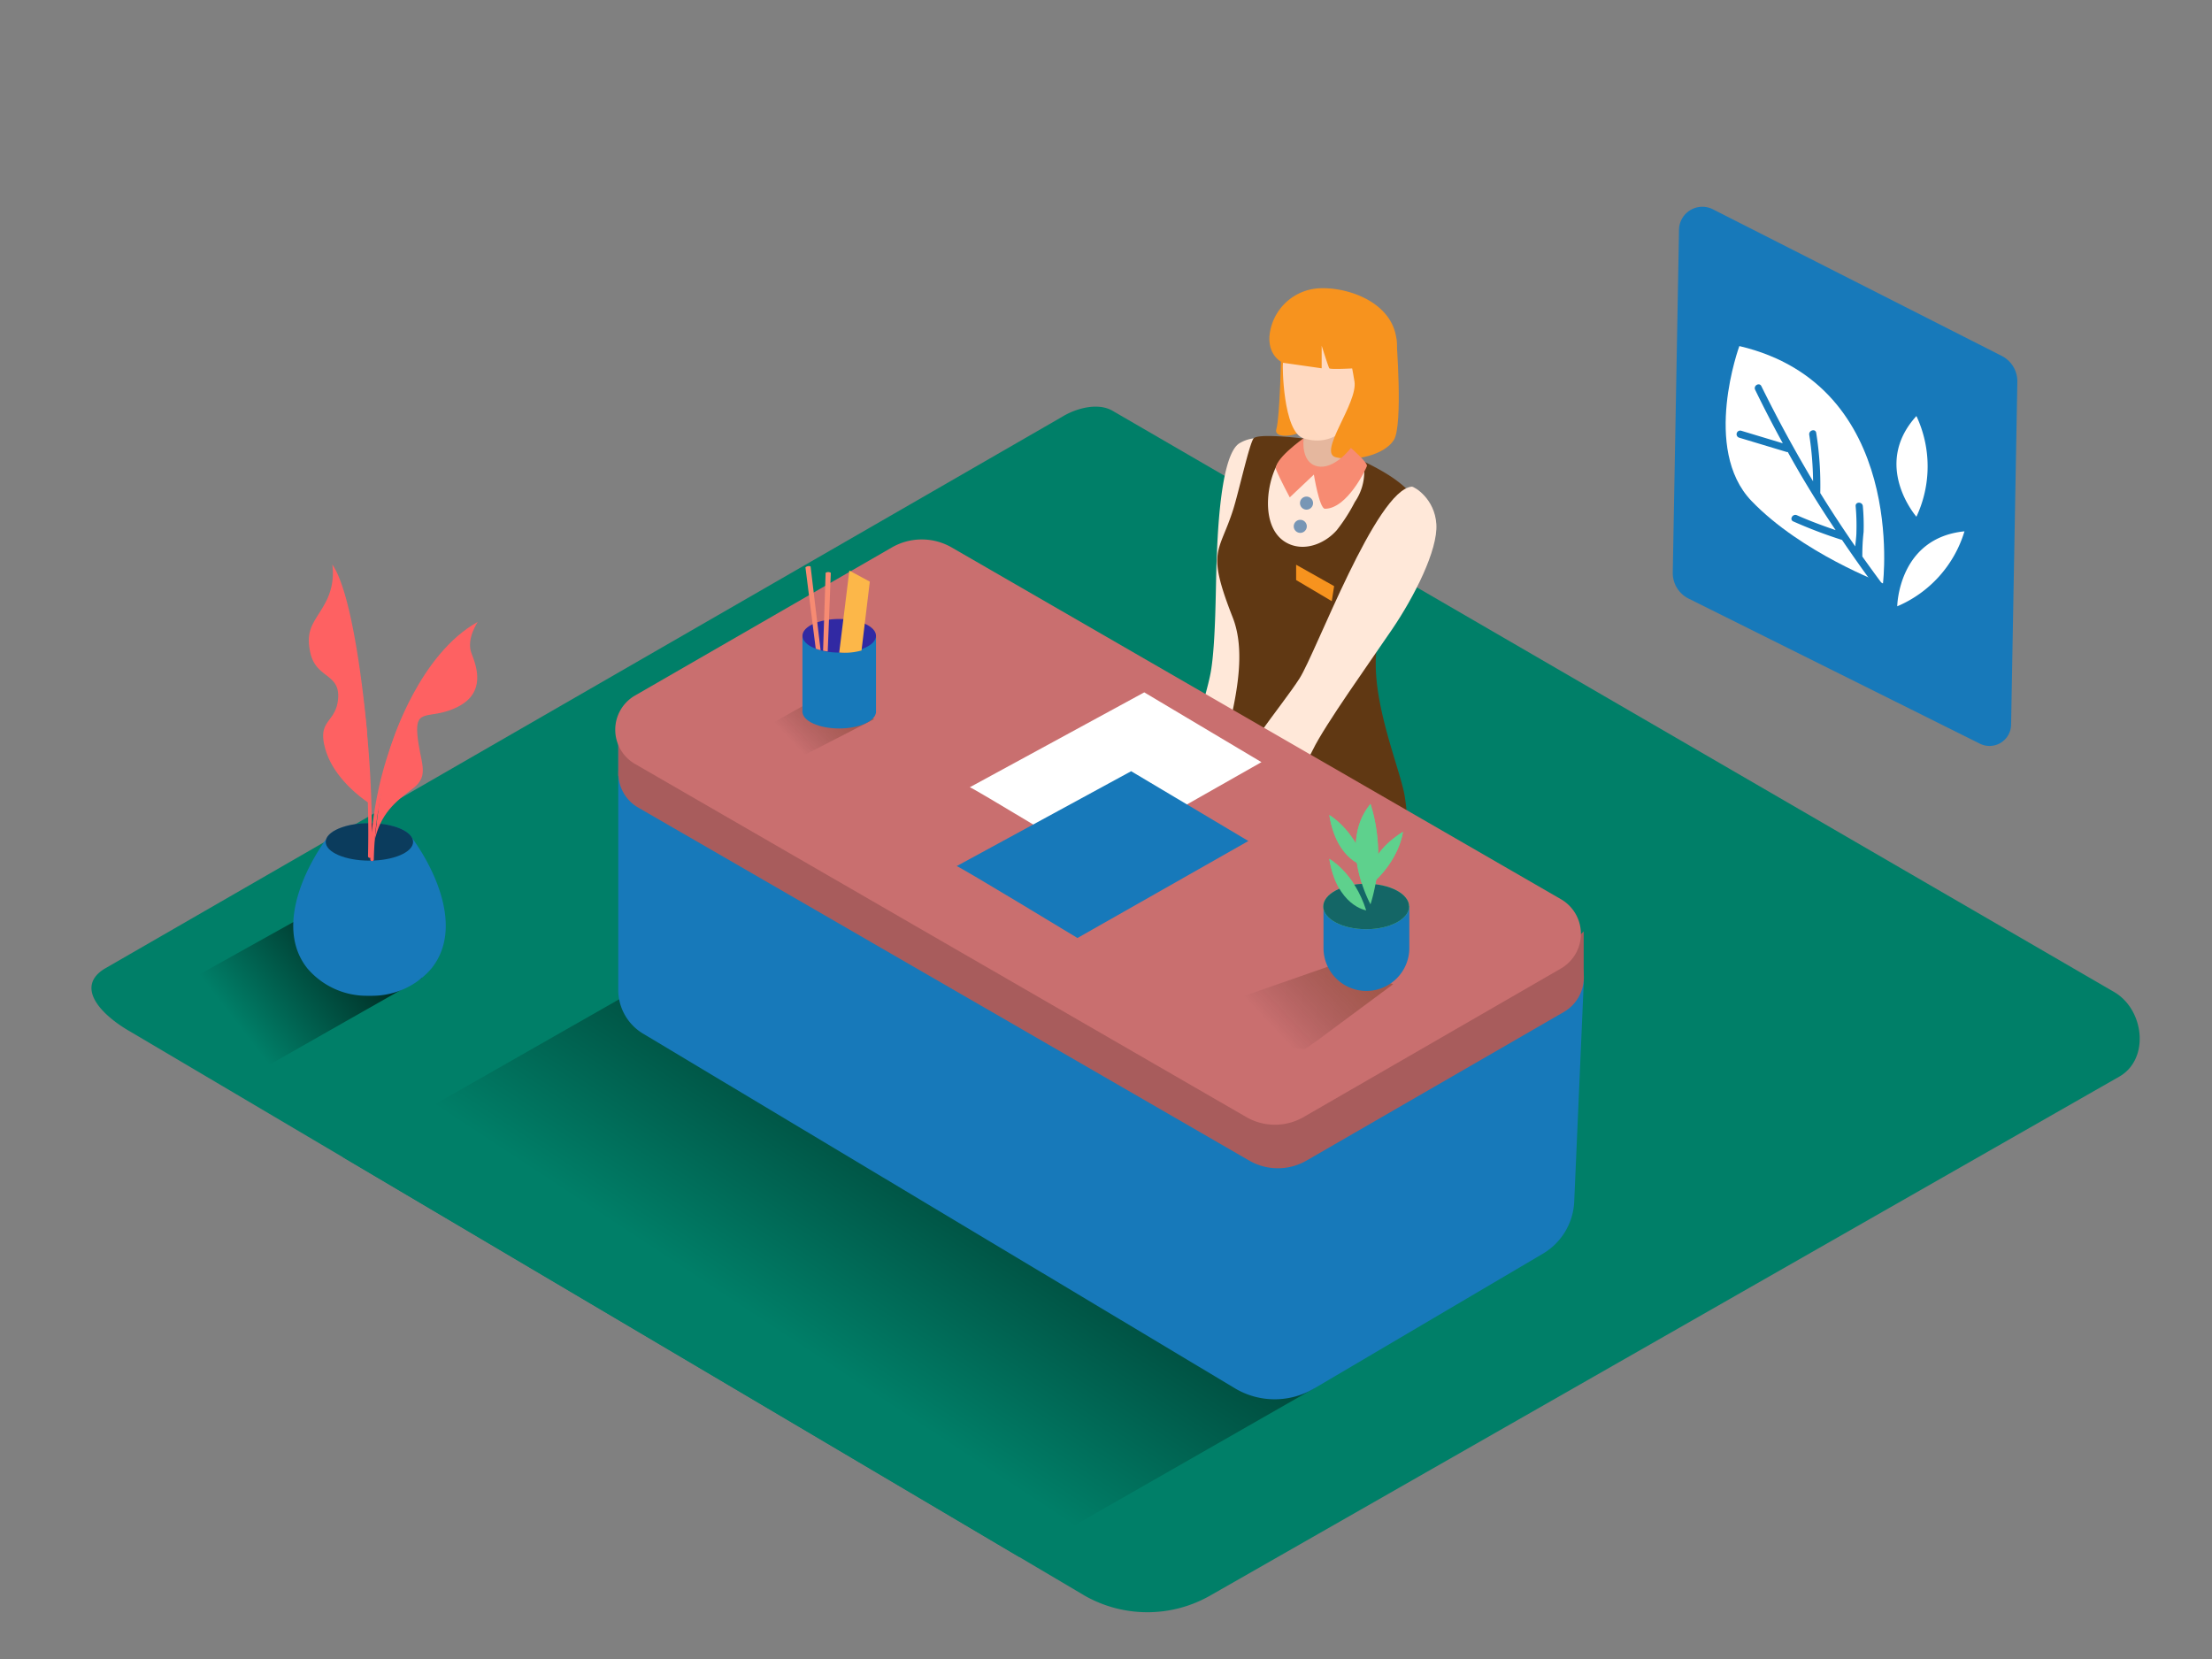 <svg id="Layer_2" data-name="Layer 2" xmlns="http://www.w3.org/2000/svg" xmlns:xlink="http://www.w3.org/1999/xlink" viewBox="0 0 400 300"><rect x="0" y="0" width="400" height="300" fill="#808080" stroke="none"/><defs><linearGradient id="linear-gradient" x1="142.06" y1="241.85" x2="177.55" y2="187.94" gradientUnits="userSpaceOnUse"><stop offset="0" stop-color="#007f68"/><stop offset="1" stop-color="#003128"/></linearGradient><linearGradient id="linear-gradient-2" x1="43.07" y1="185.44" x2="62.84" y2="170.16" xlink:href="#linear-gradient"/><linearGradient id="linear-gradient-3" x1="229.26" y1="185" x2="242.58" y2="172.47" gradientUnits="userSpaceOnUse"><stop offset="0" stop-opacity="0"/><stop offset="0.99" stop-color="#552800"/></linearGradient><linearGradient id="linear-gradient-4" x1="143.52" y1="134.52" x2="152.07" y2="126.48" xlink:href="#linear-gradient-3"/></defs><title>PP</title><path d="M196.24,288.6,23.74,186.65c-5.49-3.08-10.2-8.15-4.85-11.46L192,75.41c2.6-1.61,6.54-2.66,9.18-1.13L382.28,179.37c5.49,3.19,6.48,12.1,1,15.29L219,288.44A22.94,22.94,0,0,1,196.24,288.6Z" fill="#007f68"/><polyline points="237.6 251.07 184.31 281.55 61.94 209.22 131.94 169.31" fill="url(#linear-gradient)"/><path d="M235.76,77.29l-.21,7.44s6.37,2.87,9.59,2v-12" fill="#e5b79e"/><path d="M231.69,63.36s-.22,12-.89,14.26,6.51,1.15,6.79-2.24" fill="#f7931e"/><path d="M232,65.6c-.12.38,0,12.5,3.71,13.66,5.84,1.83,9.37-3,11.14-6.79s.65-14.67-5.7-15.36S233.13,62.14,232,65.6Z" fill="#ffd9c0"/><path d="M232,65.6s-2.62-1.05-2.45-4.71A9.52,9.52,0,0,1,239,52.12C245.13,52,254.89,56,252.1,65.7c-3,10.32-7.72,10.71-7.72,10.71s2.28-5.57,1.69-8.28-1.28-5.44-1.28-5.19.17,3.66.17,3.66-4.4.26-4.58,0S239,62.51,239,62.51v4.09Z" fill="#f7931e"/><path d="M245.57,69.45s.91-5.13,2.58-4.07,1.28,5.18-2.05,6.34" fill="#ffd9c0"/><path d="M252.5,61.17s1.25,15.69-.45,18.4-7.12,3.95-10.48,3.12,4-9.74,3.36-13.72-1.58-7.81-1.58-7.81" fill="#f7931e"/><path d="M230.73,80.07a6.54,6.54,0,0,0-6.45,0c-3.72,1.86-4.15,17.87-4.3,22.12s-.14,14-1,19.14-5.59,18.19-4.3,19.34,5.44,4.58,7,2.87,9-52.1,9-52.1" fill="#ffe8d9"/><path d="M246.69,85.35l-4.46-1.13a1.11,1.11,0,0,1-.78.9c-2,.65-5-.19-5.88-2.24a1.23,1.23,0,0,1-.08-.38l-3.36-.85c.18.48-5.49,1.9-5.17,7.09s-.06,10.69,3.78,11.43a39.22,39.22,0,0,0,7.54.63l6.77-5,2.57-6.45Z" fill="#ffe8d9"/><path d="M249,116.91c1.34-8.75,10.09-20.58,7.31-25.94-1.73-3.34-6.1-5.79-9.89-7.61a1.15,1.15,0,0,1,0,.12c-.13.29-.29.57-.43.85a1.16,1.16,0,0,1,.71,1A9.59,9.59,0,0,1,245,90.77a31.09,31.09,0,0,1-3.26,5.09c-2.06,2.36-5.6,3.86-8.64,2.51C228,96.1,228.8,87.95,231,83.93a1.1,1.1,0,0,1,1.78-.22l.34-.48c.08-.12.14-.24.22-.35s.07-.07.11-.11h0l0,0a1.2,1.2,0,0,1,.29-.24s.07-.07.1-.09a1,1,0,0,1,0-.42,7.68,7.68,0,0,1,1.84-2.73h0s-8.23-1-9,0-2.71,9.8-3.7,12.91c-2.53,7.92-4.88,7.2-.06,19.47,3.63,9.25-2.2,22.78-2.41,28.75a142.57,142.57,0,0,1-1.85,15.33S251.9,172.59,253.86,173s1.24-24.29,0-29.85S247.68,125.66,249,116.91Z" fill="#603813"/><path d="M235.74,79.24s-5.68,4-4.95,5.76,2.44,4.94,2.44,4.94l4.36-4.12s1,6.17,2,6.18c4,0,7.39-7.11,7.59-7.72S244.29,81,244.29,81s-3,4-6.08,3.32S235.74,79.24,235.74,79.24Z" fill="#f78b72"/><path d="M236.26,89.8a1.18,1.18,0,0,0,0,2.36A1.18,1.18,0,0,0,236.26,89.8Z" fill="#7896b5"/><path d="M235.13,94a1.18,1.18,0,0,0,0,2.36A1.18,1.18,0,0,0,235.13,94Z" fill="#7896b5"/><path d="M255.3,88c.45,0,4.15,2.14,4.44,6.8s-4,13.11-8,19-12.18,17.33-14.33,21.78-7.16,10.89-7.16,10.89-5.94-.42-7.16-4.87c-.76-2.76,8.89-14.18,11.9-18.91S248.85,88.57,255.3,88Z" fill="#ffe8d9"/><path d="M77,174c.18-.62.36-1.23.52-1.85-6.34-2.81-14.14-3.8-19-8.46L24.77,182.5c5.36,5,11.58,9.15,17.18,13.88l34.29-19.49q.16-.71.35-1.42a.67.67,0,0,1,0-.73Z" fill="url(#linear-gradient-2)"/><path d="M74.55,151.57c-.72-1.55-3.92-2.72-7.75-2.72s-7.18,1.23-7.79,2.84c-4.51,6.31-8.94,16.58-3.4,23.46a14.12,14.12,0,0,0,10.88,4.92h.67A14.12,14.12,0,0,0,78,175.15C83.61,168.22,79.09,157.87,74.55,151.57Z" fill="#1779ba"/><ellipse cx="66.8" cy="152.24" rx="7.9" ry="3.39" opacity="0.5"/><path d="M76,123.48a65.38,65.38,0,0,0-8.77,27.08,189.11,189.11,0,0,0-3.17-34.48c-.08-.4-.69-.23-.62.17a188.21,188.21,0,0,1,3.11,38.57.3.3,0,0,0,.41.29c0,.09,0,.19,0,.28a.32.32,0,0,0,.64,0,64.71,64.71,0,0,1,9-31.6A.32.32,0,0,0,76,123.48Z" fill="#fe6162"/><path d="M71,134s4.89-15.73,15.39-21.54c0,0-2.13,3.12-1.13,5.67s2.55,7.09-2.41,9.65-7.8,0-7.38,5,2.39,7.38-.79,9.79-5.9,4.51-7,9.7C67.76,152.24,69,139.23,71,134Z" fill="#fe6162"/><path d="M66.37,132.35s-2-24.16-6.28-30.27a11.23,11.23,0,0,1-1.19,6.8c-1.84,3.49-3.82,4.71-2.76,9.26s5.38,3.64,5,8.2-4,3.7-2.21,9.44,7.93,9.53,7.93,9.53" fill="#fe6162"/><path d="M111.8,131.64V179a9.22,9.22,0,0,0,4.48,7.91l107,64.12a14,14,0,0,0,14.34.06L279,226.71a11.54,11.54,0,0,0,5.67-9.44l1.74-40" fill="#1779ba"/><polyline points="286.38 168.42 286.38 177.27 283.4 177.27 282.36 172.4" fill="#a85c5c"/><polygon points="111.8 140.35 111.8 131.64 115.46 136.46 111.8 140.35" fill="#a85c5c"/><path d="M115.35,133.68l46.45-26.82a10.83,10.83,0,0,1,10.83,0l110.16,63.6a7.24,7.24,0,0,1,0,12.54l-46.53,26.87a10.36,10.36,0,0,1-10.36,0L115.35,146A7.14,7.14,0,0,1,115.35,133.68Z" fill="#a85c5c"/><path d="M114.82,125.78,161.27,99a10.83,10.83,0,0,1,10.83,0l110.16,63.6a7.24,7.24,0,0,1,0,12.54L235.73,202a10.36,10.36,0,0,1-10.36,0L114.82,138.14A7.14,7.14,0,0,1,114.82,125.78Z" fill="#c96f6f"/><path d="M175.37,142.36c.71.18,21.84,13,21.84,13l30.9-17.54-21.19-12.62Z" fill="#fff"/><path d="M173,156.62c.71.18,21.84,13,21.84,13l30.9-17.54-21.19-12.62Z" fill="#1779ba"/><path d="M226.6,187.78c1.89.58,3.79,1.15,5.74,1.54a29.37,29.37,0,0,0,3.59.41l2-1.37,14-10.39-10.69-3.55L216,183.23C219.08,185.52,222.94,186.66,226.6,187.78Z" opacity="0.32" fill="url(#linear-gradient-3)"/><path d="M246.33,166.67a11.86,11.86,0,0,1-7-2.71v7.47a7.76,7.76,0,0,0,7.76,7.76h0a7.76,7.76,0,0,0,7.76-7.76v-7.6C252.16,164.92,249.16,166.92,246.33,166.67Z" fill="#1779ba"/><ellipse cx="247.05" cy="163.92" rx="7.76" ry="4.11" fill="#5ed18d"/><path d="M247.05,164.62s-5.27-.78-6.67-9.31C240.38,155.31,244.88,157.79,247.05,164.62Z" fill="#5ed18d"/><path d="M247.83,163.53s-6-10.86,0-18.15A30.42,30.42,0,0,1,247.83,163.53Z" fill="#5ed18d"/><path d="M247.05,156.7s-5.27-.78-6.67-9.31C240.38,147.4,244.88,149.88,247.05,156.7Z" fill="#5ed18d"/><path d="M247.69,160.18s-1.32-5.16,6-9.75C253.7,150.43,253.15,155.54,247.69,160.18Z" fill="#5ed18d"/><ellipse cx="247.05" cy="163.92" rx="7.76" ry="4.11" fill="#146666"/><path d="M247.05,164.62s-5.27-.78-6.67-9.31C240.38,155.31,244.88,157.79,247.05,164.62Z" fill="#5ed18d"/><path d="M247.83,163.53s-6-10.86,0-18.15A30.42,30.42,0,0,1,247.83,163.53Z" fill="#5ed18d"/><path d="M247.05,156.7s-5.27-.78-6.67-9.31C240.38,147.4,244.88,149.88,247.05,156.7Z" fill="#5ed18d"/><path d="M247.69,160.18s-1.32-5.16,6-9.75C253.7,150.43,253.15,155.54,247.69,160.18Z" fill="#5ed18d"/><path d="M141.81,136.31c1.22.37,2.44.74,3.68,1,.76.15-2.37.21-1.6.27l1.19-.84,13-6.71-9.78-4.12L135,133.39A22.46,22.46,0,0,0,141.81,136.31Z" opacity="0.32" fill="url(#linear-gradient-4)"/><path d="M145.11,115v13.83s13.3.74,13.3,0V115" fill="#1779ba"/><ellipse cx="151.76" cy="128.69" rx="6.65" ry="3.04" fill="#1779ba"/><ellipse cx="151.76" cy="114.97" rx="6.65" ry="3.04" fill="#3129a3"/><path d="M147.61,117.34l0,0c.25.09.51.17.78.24l-1.81-15.15a.91.91,0,0,0-.93.17l1.86,14.69Z" fill="#f78b72"/><path d="M149.68,117.8l.56-14.22a.91.91,0,0,0-.94,0l-.46,14.08A7.45,7.45,0,0,0,149.68,117.8Z" fill="#f78b72"/><path d="M151.76,118l1.83-14.82,3.7,2-1.5,12.45A11.31,11.31,0,0,1,151.76,118Z" fill="#fcb749"/><polygon points="234.38 102.12 241.25 105.99 240.83 108.71 234.38 104.89 234.38 102.12" fill="#f7931e"/><path d="M364.8,69.06l-1.13,62a3.9,3.9,0,0,1-5.64,3.42l-52.68-26.24a5.16,5.16,0,0,1-2.86-4.71l1.13-62a4.22,4.22,0,0,1,6.13-3.68L362,64.37A5.16,5.16,0,0,1,364.8,69.06Z" fill="#1779ba"/><path d="M314.53,62.58s-6.83,18.6,2.19,28S340.5,105.5,340.5,105.5,344.91,69.7,314.53,62.58Z" fill="#fff"/><path d="M346.55,93.44s-8.12-9.3,0-18.21A21.47,21.47,0,0,1,346.55,93.44Z" fill="#fff"/><path d="M343.08,109.64s.16-12.35,12.16-13.56A21.47,21.47,0,0,1,343.08,109.64Z" fill="#fff"/><path d="M341.1,106.55c-1.48-1.94-2.91-3.92-4.33-5.91a37.15,37.15,0,0,1,.23-4.46,38.87,38.87,0,0,0-.14-4.65c-.07-.83-1.37-.84-1.3,0a38.28,38.28,0,0,1,.14,4.65c0,.88-.15,1.76-.21,2.63q-3.29-4.74-6.33-9.65a60.19,60.19,0,0,0-.73-10.88c-.13-.83-1.39-.48-1.26.35a57.81,57.81,0,0,1,.69,8.4q-5-8.38-9.35-17.2c-.37-.75-1.49-.09-1.12.66q2.38,4.9,5,9.67l-7.53-2.27a.65.65,0,0,0-.35,1.26l8.6,2.59a.62.62,0,0,0,.18,0q4,7.23,8.65,14.12c-2.36-.8-4.69-1.67-7-2.69-.76-.34-1.42.78-.66,1.12a84.71,84.71,0,0,0,8.82,3.35h0c2.19,3.23,4.45,6.43,6.82,9.55C340.48,107.86,341.61,107.21,341.1,106.55Z" fill="#1779ba"/></svg>